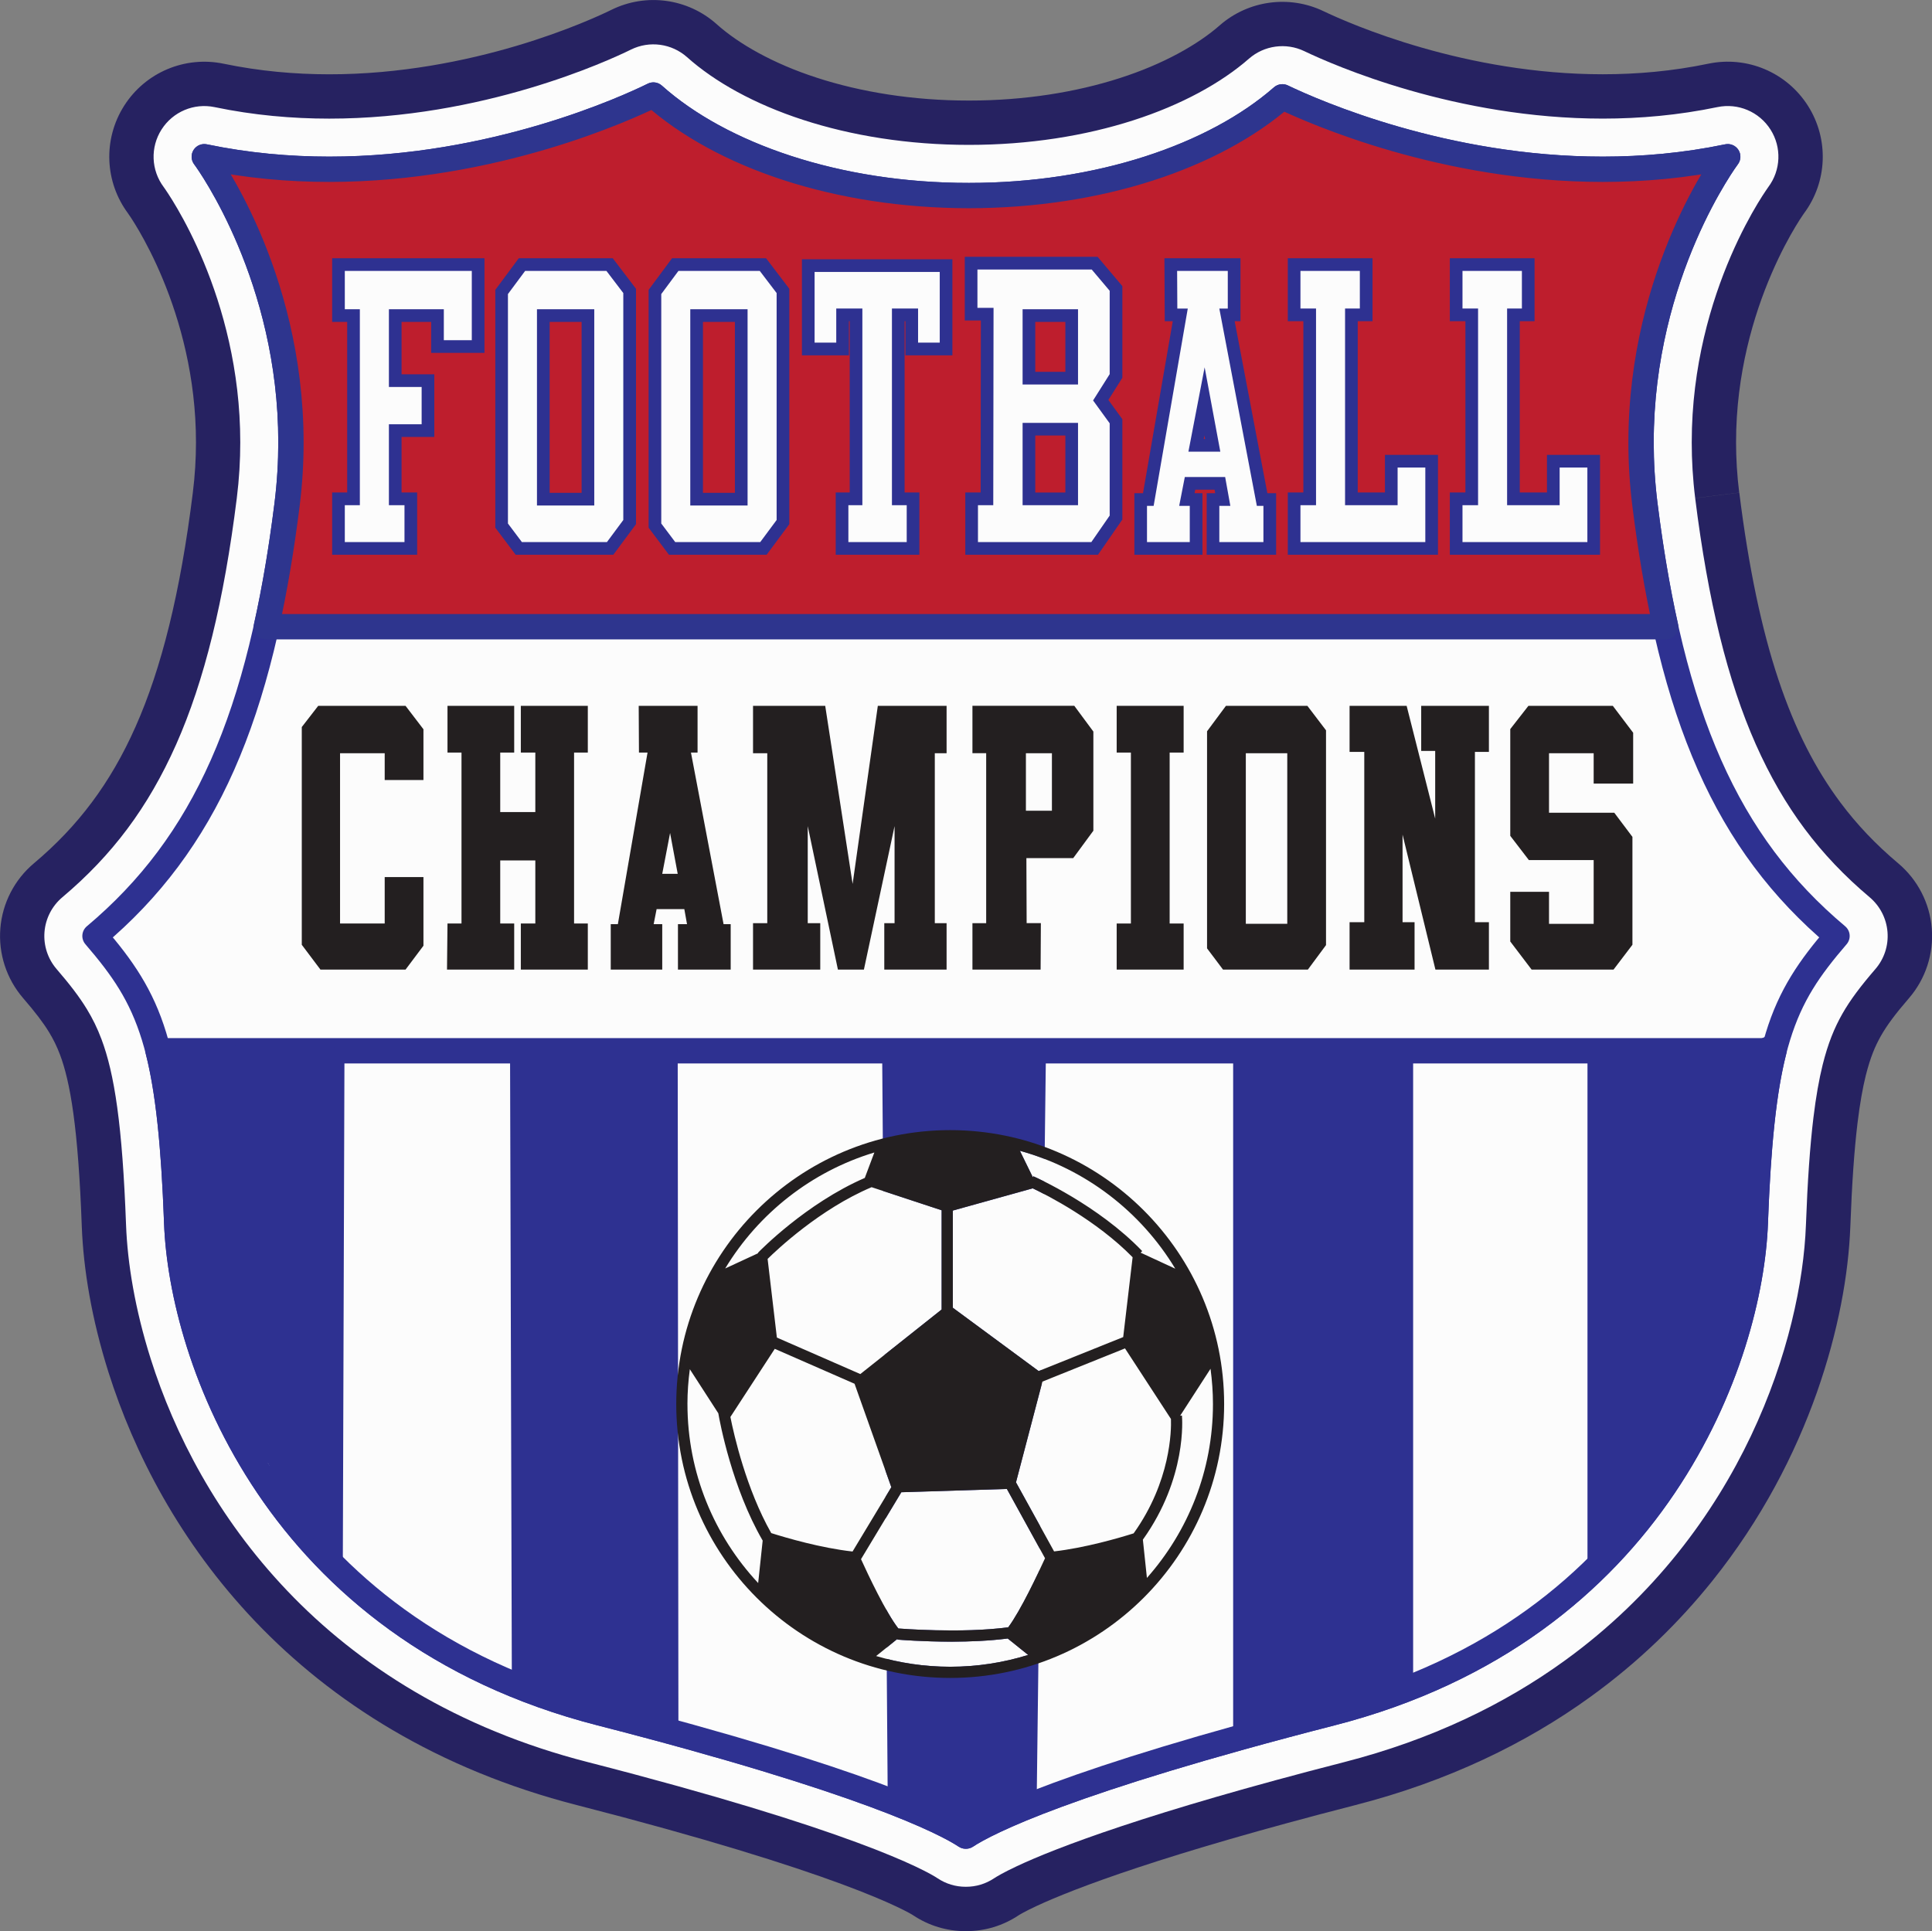 <svg xmlns="http://www.w3.org/2000/svg" width="1080" height="1079.61" viewBox="0 0 1080 1079.61"><rect x="0" y="0" width="1080" height="1079.61" fill="#808080" stroke="none"/><g id="a"/><g id="b"><g id="c"><g id="d"><path d="M919.52 282c-14.21-113.62 46.28-194.39 46.28-194.39-118.01 24.59-225.8-22.39-248.97-33.48-38.18 33.32-102.41 55.2-175.22 55.2s-138.34-22.33-176.37-56.22c-17.91 8.83-129.02 59.92-251.04 34.5.0.0 60.49 80.76 46.28 194.39-14.81 118.49-45.65 189.45-107.36 241.29 30.85 35.79 41.95 60.47 45.66 160.45 2.74 74.03 54.3 227.09 236.97 273.99 147.08 37.76 192.57 61.11 204.07 68.77h.19c11.51-7.67 57.18-31.01 204.26-68.77 182.66-46.9 234.23-199.96 236.97-273.99 3.71-99.98 14.82-124.66 45.66-160.45-61.71-51.84-92.56-122.8-107.36-241.29z" fill="#faaf40"/><path d="M919.52 282l52.71-6.59c-1.21-9.68-1.76-19.05-1.76-28.09-.03-38.41 9.89-71.34 19.88-94.44 4.96-11.52 9.91-20.51 13.39-26.3 1.75-2.89 3.12-4.99 3.95-6.2l.8-1.16.05-.07-6.03-4.35 5.99 4.4.04-.05-6.03-4.35 5.99 4.4-30.07-22.13 29.88 22.39.19-.26-30.07-22.13 29.88 22.39c13.27-17.72 14.18-41.69 2.31-60.36-11.88-18.67-33.99-28-55.65-23.49-19.94 4.17-39.79 5.91-59.02 5.91-37.82.02-73.29-6.86-101.11-14.88-27.81-7.97-47.91-16.99-55.07-20.42-19.08-9.13-41.94-6.02-57.87 7.89-12.26 10.79-31.68 21.79-55.97 29.56-24.26 7.83-53.25 12.57-84.32 12.55-31.4.02-60.66-4.82-85.06-12.78-24.44-7.9-43.86-19.07-55.96-29.95-16.16-14.4-39.4-17.57-58.81-8-5.12 2.53-24.79 11.76-53.09 20.15-28.32 8.42-65.19 15.93-104.64 15.9-19.22.0-39.07-1.76-59.01-5.91-21.66-4.51-43.77 4.82-55.65 23.49-11.87 18.68-10.96 42.64 2.31 60.36l25.8-19.33-26.02 19.03.22.3 25.8-19.33-26.02 19.03 2.37-1.74-2.38 1.73h.01l2.37-1.73-2.38 1.73c.23.28 10.12 14.14 19.58 37.01 9.5 22.9 18.51 54.53 18.49 91.17.0 9.04-.55 18.41-1.76 28.09-6.97 56.1-17.6 98.41-31.96 130.72-7.18 16.21-15.25 30.02-24.53 42.45-9.28 12.42-19.82 23.5-32.34 34.04-10.87 9.13-17.64 22.26-18.77 36.4-1.14 14.15 3.45 28.2 12.71 38.95 6.81 7.88 11.3 13.79 14.53 19.09 2.43 4.02 4.31 7.79 6.15 12.66 2.72 7.26 5.32 17.34 7.44 32.83 2.13 15.44 3.71 36.05 4.7 63.15.92 23.91 5.48 51.54 14.94 81.52 14.21 44.81 39.7 94.87 82.16 139.4 21.21 22.22 46.64 42.95 76.57 60.53 29.91 17.6 64.3 32.06 103.17 42.02 72.25 18.55 118.82 33.39 147.7 44.05 14.41 5.33 24.42 9.6 30.87 12.66 3.23 1.52 5.57 2.73 7.1 3.56.75.43 1.32.75 1.68.96l.39.25.08.05.08-.13-.08.13h0l.08-.13-.08.13c8.83 5.88 18.86 8.92 29.47 8.92h.19c10.61.0 20.64-3.03 29.47-8.92l-.56-.83.55.83h.01l-.56-.83.55.83c.2-.14 3.49-2.15 10.18-5.25 10.07-4.68 27.92-11.98 56.51-21.44 28.59-9.47 67.96-21.14 121.32-34.83 51.82-13.28 95.68-34.57 131.61-60.6 26.97-19.49 49.48-41.58 67.96-64.62 27.73-34.59 46.44-71.22 58.54-105.42 12.06-34.29 17.68-65.96 18.73-92.84.88-24.09 2.22-43.04 4.01-57.81 1.34-11.08 2.92-19.76 4.61-26.6 2.61-10.31 5.17-16.3 8.5-22.23 3.34-5.88 8.01-12.2 15.7-21.09 9.25-10.75 13.85-24.8 12.71-38.95-1.13-14.14-7.91-27.27-18.77-36.4-12.53-10.54-23.06-21.62-32.34-34.04-13.89-18.63-25.18-40.46-34.6-68.62-9.38-28.12-16.65-62.5-21.89-104.55l-52.71 6.59-52.72 6.59c7.84 62.39 20.03 114.8 40.24 160.55 10.1 22.82 22.24 43.88 36.57 63.04 14.32 19.17 30.79 36.4 49.11 51.78l34.16-40.66-40.23-34.68c-8.62 10.01-17.09 20.6-24.74 33.12-5.72 9.35-10.83 19.68-14.97 30.79-6.26 16.71-10.35 34.83-13.2 55.6-2.84 20.81-4.52 44.52-5.61 73.65-.45 13.11-3.36 32.38-10.05 53.38-10.02 31.67-28.26 67.3-57.72 98.12-14.77 15.46-32.35 29.83-53.57 42.32-21.23 12.47-46.12 23.08-75.76 30.7-74.81 19.21-124.57 34.91-158.13 47.27-16.79 6.2-29.53 11.54-39.44 16.22-9.96 4.7-16.97 8.58-22.94 12.54l29.47 44.2v-53.11h-.19v53.11l29.47-44.2c-5.92-3.93-12.93-7.83-22.87-12.52-14.85-7-36.07-15.58-67.71-26.12-31.63-10.53-73.62-22.97-129.74-37.38-39.5-10.17-70.6-25.6-95.79-43.78-18.87-13.66-34.44-28.93-47.34-45.02-19.35-24.1-32.69-50.15-41.24-74.36-8.58-24.11-12.23-46.6-12.72-61.35-.97-25.91-2.41-47.52-4.71-66.62-1.73-14.32-3.96-27.26-6.96-39.41-4.45-18.16-10.98-34.73-19.3-49.26-8.31-14.57-17.86-26.63-27.54-37.87l-40.23 34.68 34.16 40.66c18.33-15.38 34.79-32.61 49.11-51.78 21.52-28.76 38-61.68 50.28-98.64 12.31-37.01 20.66-78.12 26.53-124.95 1.77-14.19 2.56-27.98 2.56-41.26-.03-56.61-14.33-103.55-28.56-136.54-14.3-33.06-28.62-52.5-30.48-55.01l-42.51 31.84-10.83 52c27.87 5.8 55.01 8.13 80.68 8.13 52.7-.03 99.21-9.73 134.86-20.28 35.66-10.6 60.52-22.13 69.8-26.69l-23.47-47.66-35.34 39.65c25.92 23.01 57.89 39.93 93.75 51.66 35.87 11.67 75.8 17.99 117.96 18.01 41.74.0 81.28-6.22 116.88-17.65 35.59-11.51 67.36-28.13 93.28-50.65l-34.93-40.01-22.94 47.91c11.32 5.42 36.6 16.65 71.63 26.72 35.04 10.04 79.89 18.97 130.42 18.99 25.68.0 52.81-2.33 80.69-8.13l-10.83-52-42.51-31.84c-1.85 2.51-16.18 21.95-30.48 55-14.23 33.01-28.53 79.93-28.57 136.55.0 13.28.8 27.07 2.57 41.27l52.72-6.6z" fill="#262261"/><path d="M919.52 282c-14.21-113.62 46.28-194.39 46.28-194.39-118.01 24.59-225.8-22.39-248.97-33.48-38.18 33.32-102.41 55.2-175.22 55.2s-138.34-22.33-176.37-56.22c-17.91 8.83-129.02 59.92-251.04 34.5.0.0 60.49 80.76 46.28 194.39-14.81 118.49-45.65 189.45-107.36 241.29 30.85 35.79 41.95 60.47 45.66 160.45 2.74 74.03 54.3 227.09 236.97 273.99 147.08 37.76 192.57 61.11 204.07 68.77h.19c11.51-7.67 57.18-31.01 204.26-68.77 182.66-46.9 234.23-199.96 236.97-273.99 3.71-99.98 14.82-124.66 45.66-160.45-61.71-51.84-92.56-122.8-107.36-241.29z" fill="#262261"/><path d="M919.52 282l28.1-3.51c-1.34-10.73-1.93-21.14-1.93-31.16-.02-42.66 10.92-78.86 21.9-104.27 5.48-12.69 10.94-22.63 14.92-29.25 1.99-3.3 3.61-5.77 4.67-7.33.53-.78.91-1.34 1.14-1.66l.21-.29v-.02L974.3 93.97l14.18 10.62.06-.08-14.24-10.54 14.18 10.62c7.07-9.44 7.57-22.23 1.23-32.18-6.34-9.96-18.13-14.94-29.68-12.53-21.8 4.54-43.34 6.43-64.08 6.43-40.78.01-78.44-7.35-107.94-15.83-29.51-8.47-50.81-18-58.94-21.9-10.18-4.88-22.37-3.21-30.87 4.2-15.44 13.53-37.75 25.84-64.67 34.48-26.91 8.67-58.36 13.75-91.92 13.74-33.91.01-65.66-5.17-92.74-14-27.1-8.79-49.45-21.31-64.78-35.02-8.62-7.68-21.01-9.36-31.37-4.26-6.09 3.01-26.97 12.77-56.99 21.67-30.02 8.93-69.16 16.95-111.69 16.93-20.73.0-42.27-1.88-64.07-6.43-11.55-2.41-23.34 2.57-29.68 12.53-6.34 9.96-5.85 22.74 1.23 32.18l14.26-10.68-14.32 10.6.06.08 14.26-10.68-14.32 10.6.08.11c1.07 1.48 11.97 16.88 22.39 42.04 10.45 25.18 20.39 59.98 20.38 100.66.0 10.03-.6 20.43-1.94 31.16-7.17 57.57-18.17 102.24-33.89 137.69-15.78 35.48-35.88 62.05-63.6 85.43-5.79 4.87-9.4 11.87-10.01 19.42-.61 7.54 1.84 15.04 6.78 20.76 7.22 8.39 12.64 15.38 16.9 22.38 3.2 5.27 5.83 10.56 8.2 16.89 3.55 9.46 6.5 21.41 8.79 38.14 2.3 16.69 3.9 38.04 4.92 65.61.8 21.38 4.98 47.06 13.8 74.94 13.22 41.75 37.02 88.44 76.46 129.77 39.36 41.33 94.52 76.87 167.97 95.66 72.86 18.71 120.17 33.75 150.12 44.81 14.98 5.52 25.6 10.06 32.86 13.48 7.25 3.41 11.18 5.77 12.42 6.62 4.71 3.14 10.07 4.76 15.72 4.76h.19c5.65.0 11-1.62 15.72-4.76 1.22-.82 5.16-3.2 12.42-6.61 21.9-10.34 73.91-30.27 183.17-58.3 48.95-12.56 89.82-32.47 123.24-56.67 50.21-36.29 83.44-81.9 104.24-125.74 10.41-21.95 17.77-43.48 22.7-63.48 4.92-20.01 7.43-38.43 8.03-54.49.9-24.51 2.27-44.09 4.18-59.86 1.43-11.84 3.16-21.51 5.16-29.6 3.04-12.14 6.53-20.6 11.02-28.54 4.5-7.91 10.32-15.57 18.46-25.01 4.95-5.72 7.4-13.22 6.78-20.76-.61-7.55-4.22-14.55-10.01-19.42-27.71-23.38-47.82-49.95-63.6-85.43-15.72-35.45-26.72-80.12-33.9-137.69l-28.1 3.51-28.11 3.52c7.63 60.91 19.46 110.98 38.29 153.58 18.78 42.58 44.96 77.41 78.96 105.88l18.22-21.69-21.45-18.5c-8.19 9.51-15.74 19.01-22.36 29.84-4.95 8.1-9.31 16.9-12.91 26.55-5.42 14.51-9.16 30.75-11.85 50.28-2.68 19.56-4.33 42.55-5.4 71.21-.57 15.63-3.86 36.85-11.2 59.95-10.99 34.73-30.93 73.72-63.43 107.75-32.57 34.03-77.54 63.53-141.08 79.91-74.23 19.05-123.24 34.56-155.73 46.52-16.25 5.99-28.35 11.1-37.46 15.38-9.13 4.31-15.21 7.73-19.75 10.73l15.72 23.58v-28.33h-.19v28.33l15.71-23.58c-4.49-2.98-10.56-6.42-19.69-10.72-27.24-12.81-81.68-33.3-193.05-61.91-42.38-10.9-76.45-27.69-104.14-47.71-41.5-30.01-68.86-67.54-86.26-104.14-8.68-18.28-14.83-36.29-18.86-52.74-4.07-16.42-6.01-31.32-6.44-43.02-.95-25.47-2.36-46.47-4.54-64.57-1.64-13.56-3.72-25.5-6.42-36.42-4.02-16.34-9.62-30.43-16.78-42.95-7.15-12.55-15.56-23.27-24.78-33.96l-21.45 18.5 18.22 21.69c34-28.47 60.18-63.3 78.96-105.88 18.83-42.61 30.67-92.68 38.29-153.58 1.65-13.14 2.38-25.91 2.38-38.19.0-52.37-13.29-96.03-26.54-126.73-13.27-30.72-26.57-48.63-27.55-49.97l-22.67 16.98-5.77 27.73c26.02 5.43 51.46 7.62 75.62 7.62 49.61.0 93.88-9.2 127.81-19.26 33.95-10.09 57.6-21.08 65.92-25.16l-12.53-25.42-18.84 21.15c22.69 20.18 51.74 35.77 84.93 46.61 33.2 10.8 70.63 16.78 110.28 16.79 39.25-.01 76.33-5.87 109.29-16.47 32.94-10.63 61.84-25.93 84.56-45.72l-18.63-21.33-12.24 25.55c10.35 4.95 34.43 15.67 67.77 25.25 33.35 9.56 76.01 18.02 123.58 18.03 24.17.0 49.61-2.19 75.63-7.62l-5.77-27.73-22.67-16.98c-.99 1.34-14.28 19.25-27.56 49.97-13.24 30.7-26.52 74.36-26.54 126.73.0 12.29.74 25.05 2.39 38.19l28.11-3.52z" fill="#fcfcfc"/><path d="M919.52 282c-14.21-113.62 46.28-194.39 46.28-194.39-118.01 24.59-225.8-22.39-248.97-33.48-38.18 33.32-102.41 55.2-175.22 55.2s-138.34-22.33-176.37-56.22c-17.91 8.83-129.02 59.92-251.04 34.5.0.0 60.49 80.76 46.28 194.39-14.81 118.49-45.65 189.45-107.36 241.29 30.85 35.79 41.95 60.47 45.66 160.45 2.74 74.03 54.3 227.09 236.97 273.99 147.08 37.76 192.57 61.11 204.07 68.77h.19c11.51-7.67 57.18-31.01 204.26-68.77 182.66-46.9 234.23-199.96 236.97-273.99 3.71-99.98 14.82-124.66 45.66-160.45-61.71-51.84-92.56-122.8-107.36-241.29z" fill="#fcfcfc"/><path d="M919.52 282l7.02-.87c-1.45-11.64-2.1-22.93-2.1-33.8-.01-46.3 11.81-85.31 23.63-112.69 5.91-13.69 11.82-24.47 16.23-31.78 2.19-3.66 4.03-6.45 5.28-8.3.63-.93 1.12-1.63 1.45-2.07l.35-.5.1-.13c1.77-2.36 1.89-5.55.31-8.04-1.59-2.49-4.53-3.74-7.43-3.13-23.38 4.87-46.38 6.87-68.41 6.87-86.67.04-158.14-31.2-176.06-39.81-2.54-1.22-5.58-.8-7.72 1.05-36.33 31.82-99.16 53.51-170.56 53.46-72.13.06-135.49-22.08-171.65-54.42-2.15-1.91-5.25-2.34-7.84-1.06-13.85 6.85-87.7 40.83-178.07 40.78-22.02.0-45.02-2-68.4-6.87-2.9-.6-5.84.64-7.43 3.13-1.58 2.49-1.46 5.68.31 8.04l.1.13c2.41 3.22 47 65.67 46.93 155.34.0 10.87-.65 22.16-2.1 33.8-7.35 58.81-18.66 105.51-35.55 143.64-16.91 38.14-39.29 67.81-69.36 93.09-1.45 1.22-2.35 2.97-2.5 4.86-.16 1.87.46 3.76 1.7 5.19 15.19 17.67 24.8 31.56 31.6 53.61 6.79 22.07 10.52 52.72 12.36 102.48 1.44 38.4 15.31 96.2 52.21 150.88 36.88 54.64 97.06 105.87 190.06 129.72 73.37 18.82 121.31 34.05 152.19 45.45 30.86 11.39 44.75 19.03 49.72 22.36 1.18.78 2.51 1.19 3.93 1.19h.19c1.42.0 2.76-.41 3.93-1.19 4.95-3.32 18.89-10.97 49.81-22.36 30.92-11.4 78.91-26.62 152.28-45.45 93-23.85 153.19-75.08 190.06-129.72 36.9-54.68 50.77-112.47 52.21-150.88 1.84-49.76 5.56-80.41 12.36-102.48 6.8-22.05 16.4-35.93 31.6-53.61 1.24-1.43 1.85-3.31 1.7-5.19-.15-1.9-1.05-3.64-2.5-4.86-30.07-25.28-52.46-54.96-69.36-93.09-16.89-38.14-28.2-84.83-35.55-143.64l-7.02.87-7.03.88c7.46 59.66 18.98 107.69 36.65 147.62 17.65 39.92 41.56 71.65 73.2 98.21l4.55-5.43-5.37-4.62c-15.65 18.11-27.03 34.46-34.42 58.7-7.4 24.22-11.08 55.9-12.95 106.11-1.3 35.64-14.58 91.39-49.81 143.47-35.27 52.13-92.19 100.87-181.85 123.93-73.71 18.93-122.1 34.27-153.65 45.89-31.57 11.64-46.22 19.5-52.76 23.85l3.93 5.89v-7.08h-.19v7.08l3.93-5.89c-6.54-4.34-21.15-12.21-52.67-23.85-31.51-11.62-79.86-26.96-153.56-45.89-89.66-23.06-146.58-71.8-181.85-123.93-35.23-52.08-48.51-107.83-49.81-143.47-1.87-50.21-5.55-81.88-12.95-106.11-7.39-24.24-18.77-40.58-34.42-58.7l-5.37 4.62 4.55 5.43c31.64-26.56 55.54-58.29 73.2-98.21 17.66-39.93 29.18-87.96 36.65-147.62 1.53-12.24 2.21-24.12 2.21-35.56-.07-97.51-49.41-163.3-49.85-163.96l-5.67 4.25-1.45 6.93c24.44 5.09 48.41 7.17 71.29 7.17 93.91-.04 169.36-34.9 184.33-42.24l-3.13-6.36-4.7 5.29c39.87 35.44 106.08 57.95 181.07 58.01 74.24-.06 139.88-22.13 179.88-56.95l-4.65-5.34-3.07 6.39c19.04 9.08 92.13 41.17 182.18 41.2 22.89.0 46.85-2.08 71.3-7.17l-1.45-6.93-5.67-4.25c-.44.65-49.78 66.45-49.86 163.96.0 11.43.69 23.32 2.22 35.56l7.03-.88z" fill="#2e3191"/><path d="M88.34 587.46c5.67 22.28 8.79 51.82 10.43 96.28 2.74 74.03 54.3 227.09 236.97 273.99 147.08 37.76 192.57 61.11 204.07 68.77h.19c11.51-7.67 57.18-31.01 204.26-68.77 182.66-46.9 234.23-199.96 236.97-273.99 1.65-44.45 4.76-74 10.43-96.28H88.34z" fill="#fcfcfc"/><path d="M88.34 587.46l-6.85 1.75c5.45 21.41 8.58 50.55 10.22 94.79 1.44 38.4 15.31 96.2 52.21 150.88 36.88 54.64 97.06 105.87 190.06 129.72 73.37 18.82 121.31 34.05 152.19 45.45 30.86 11.39 44.75 19.03 49.72 22.36 1.18.78 2.51 1.19 3.93 1.19h.19c1.42.0 2.76-.41 3.93-1.19 4.95-3.32 18.89-10.97 49.81-22.36 30.92-11.4 78.91-26.62 152.28-45.45 93-23.85 153.19-75.08 190.06-129.72 36.9-54.68 50.77-112.47 52.21-150.88 1.64-44.24 4.76-73.37 10.22-94.79.55-2.11.07-4.37-1.27-6.09-1.34-1.72-3.42-2.74-5.58-2.74H88.34c-2.17.0-4.24 1.02-5.58 2.74-1.34 1.72-1.82 3.98-1.27 6.09l6.85-1.75v7.08H991.66v-7.08l-6.86-1.75c-5.88 23.14-8.99 53.1-10.64 97.75-1.3 35.64-14.58 91.39-49.81 143.47-35.27 52.13-92.19 100.87-181.85 123.93-73.71 18.93-122.1 34.27-153.65 45.89-31.57 11.64-46.22 19.5-52.76 23.85l3.93 5.89v-7.08h-.19v7.08l3.93-5.89c-6.54-4.34-21.15-12.21-52.67-23.85-31.51-11.62-79.86-26.96-153.56-45.89-89.66-23.06-146.58-71.8-181.85-123.93-35.23-52.08-48.51-107.83-49.81-143.47-1.66-44.65-4.77-74.61-10.64-97.75l-6.86 1.75v0z" fill="#2e3191"/><g><path d="M735.84 960.03c18.16-5.19 35.98-9.85 54.11-13.56V585.03H689.34v387.18c15.27-4.78 31.27-7.82 46.5-12.18z" fill="#2e3191"/><path d="M140.63 583.78c-6.3.39-12.6.72-18.91.36-9.91.63-19.81 1.47-29.74 1.8v92.05c.91.8 1.52 1.99 1.53 3.56.2 22.85 7.34 45.54 13.46 67.39 4.23 15.1 9.32 29.98 16.18 44.05 3.53 4.68 7 9.41 10.2 14.3.79.72 1.57 1.44 2.34 2.17 2.74 2.34 5.5 4.66 8.24 6.99 1.98-.84 4.46-.46 6.08 1.98 1.82 2.74 3.37 12.5 5.13 15.29 5.97 5.81 5.94 9.11 11.23 15.57 1.43 1.47 6.05 7.93 7.4 9.45 6.03 6.76 13.1 6.88 17.87 14.55l.93-287.96c-17.29 1.61-34.85.97-51.96-1.55z" fill="#2e3191"/><path d="M971.43 582.39c-12.63.12-25.35.92-37.96.1-4.5.89-9.02 1.57-13.64 1.42-1.14-.04-2.17-.5-2.99-1.2-6.95 1.07-13.94 1.62-21 .69h0c-.44-.06-.89-.11-1.33-.18-.67-.11-1.22-.31-1.69-.57-1.8.1-3.61.18-5.41.22v293.22c9.36-8.17 19.54-15.75 29.86-23.35 4.23-3.12 8.34-6.37 12.36-9.71 1.58-3.39 3.2-6.76 4.9-10.07 6.27-12.18 11.73-24.61 17.53-37.01 6.69-14.32 13.95-28.37 20.83-42.6 4.7-23.78 12.54-47.03 15.13-71.08v-103.49c-4.87 3.44-10.72 3.57-16.59 3.62z" fill="#2e3191"/><path d="M286.13 941.97 379.24 969.38 378.84 585.38 285.11 585.04 286.13 941.97z" fill="#2e3191"/><path d="M496.26 1008.1 536.05 1018.95H548.09L579.5 1007.84 584.69 587.46 493.11 585.04 496.26 1008.1z" fill="#2e3191"/></g><path d="M531.99 917.82c-16.24.0-29.42-1.07-30.34-1.16l.04-.41-11.92 9.61c13.14 3.86 27.03 5.98 41.41 5.98 15.17.0 29.79-2.31 43.57-6.6l-11.42-9.19c-10.18 1.31-21.31 1.77-31.34 1.77z" fill="#fcfcfc"/><path d="M385.62 765.5c-.85 6.37-1.34 12.85-1.34 19.46.0 38.65 15.04 73.84 39.53 100.09l2.52-23.74c-17.16-29.59-23.93-66.2-24.8-71.17l-15.92-24.64z" fill="#fcfcfc"/><path d="M477.7 773.63l-44.59-19.52-24.81 38.1c2.04 10.25 8.88 40.32 22.83 64.92 8.33 2.64 27.75 8.33 45.46 10.3l21.68-35.97-20.56-57.82z" fill="#fcfcfc"/><path d="M627.89 747.53l5.26-44.62c-20.24-20.7-47.95-34.78-55.84-38.54l-44.67 12.43v54.34l47.98 35.4 47.27-19z" fill="#fcfcfc"/><path d="M429.11 703.84l5.18 43.97 46.64 20.4 45.46-36.1v-55.47l-39.13-12.9c-29 12.25-53.21 35.24-58.14 40.11z" fill="#fcfcfc"/><path d="M423.64 700.49c1.13-1.18 26.95-27.65 59.79-41.92l5.34-14.21c-35.13 10.61-64.75 34.04-83.37 64.84l18.42-8.53-.17-.17z" fill="#fcfcfc"/><path d="M503.86 834.27l-22.54 37.43c4 8.79 13.94 29.85 20.86 38.75h0c.37.02 35.28 2.86 61.45-.68 7.04-9.46 16.82-30.36 20.57-38.58l-21.33-38.74-59 1.83z" fill="#fcfcfc"/><path d="M570.12 643.37l7.26 14.84.25-.59c1.48.64 36.26 16.16 60.88 41.83l-.9.87 19.41 8.98c-19.22-31.87-50.22-55.84-86.89-65.94z" fill="#fcfcfc"/><path d="M638.87 860.79l2.26 21.38c22.95-25.93 36.91-59.95 36.91-97.21.0-6.7-.5-13.26-1.36-19.72l-16.98 26.26 1-.1c.14 1.52 2.88 34.81-21.84 69.38z" fill="#fcfcfc"/><path d="M654.57 793.31l-25.69-39.45-46.17 18.57-14.77 56.31 21.3 38.62c17.23-1.97 35.99-7.42 44.46-10.09 20.8-29.12 21.09-57.61 20.86-63.95z" fill="#fcfcfc"/><path d="M531.17 631.82c-84.43.0-153.14 68.7-153.14 153.14s68.7 153.13 153.14 153.13 153.13-68.69 153.13-153.13-68.69-153.14-153.13-153.14zm125.84 77.48-19.41-8.98.9-.87c-24.62-25.68-59.4-41.19-60.88-41.83l-.25.59-7.26-14.84c36.68 10.1 67.67 34.07 86.89 65.94zm-23.31 147.96c-8.47 2.67-27.24 8.11-44.46 10.09l-21.3-38.62 14.77-56.31 46.17-18.57 25.69 39.45c.23 6.34-.06 34.83-20.86 63.95zm-70.08 52.5c-26.17 3.54-61.09.7-61.45.67h0c-6.92-8.89-16.86-29.95-20.86-38.74l22.54-37.43 59-1.83 21.33 38.74c-3.75 8.22-13.53 29.12-20.57 38.58zm-76.37-246.03 39.13 12.9v55.47l-45.46 36.1-46.64-20.4-5.18-43.97c4.93-4.87 29.14-27.86 58.14-40.11zm90.05.63c7.89 3.76 35.6 17.84 55.84 38.54l-5.26 44.62-47.27 19-47.98-35.4v-54.34l44.67-12.43zm-144.19 89.74 44.59 19.52 20.56 57.82-21.68 35.97c-17.7-1.96-37.12-7.66-45.46-10.3-13.95-24.61-20.79-54.68-22.83-64.92l24.81-38.1zm55.65-109.76-5.34 14.21c-32.84 14.27-58.66 40.74-59.79 41.92l.17.17-18.42 8.53c18.63-30.8 48.24-54.22 83.37-64.84zm-104.48 140.61c0-6.61.49-13.09 1.34-19.46l15.92 24.64c.86 4.97 7.64 41.59 24.8 71.17l-2.52 23.74c-24.5-26.25-39.53-61.44-39.53-100.09zm105.48 140.9 11.92-9.61-.04.41c.92.09 14.1 1.16 30.34 1.16 10.03.0 21.17-.46 31.34-1.77l11.42 9.19c-13.78 4.28-28.41 6.6-43.57 6.6-14.38.0-28.27-2.12-41.41-5.98zm151.37-43.69-2.26-21.38c24.72-34.56 21.98-67.86 21.84-69.38l-1 .1 16.98-26.26c.86 6.46 1.36 13.02 1.36 19.72.0 37.26-13.96 71.28-36.91 97.21z" fill="#231f20"/><path d="M160.48 282c-3.1 24.82-6.93 47.49-11.58 68.38H931.1c-4.65-20.89-8.48-43.56-11.58-68.38-14.21-113.62 46.28-194.39 46.28-194.39-118.01 24.59-225.8-22.39-248.97-33.48-38.18 33.32-102.41 55.2-175.22 55.2s-138.34-22.33-176.37-56.22c-17.91 8.83-129.02 59.92-251.04 34.5.0.0 60.49 80.76 46.28 194.39z" fill="#be1e2d"/><path d="M160.48 282l-7.02-.87c-3.08 24.62-6.88 47.07-11.49 67.71-.46 2.09.05 4.28 1.39 5.96 1.35 1.69 3.38 2.66 5.54 2.66H931.1c2.15.0 4.18-.97 5.53-2.66 1.35-1.68 1.85-3.87 1.39-5.96-4.59-20.64-8.39-43.1-11.48-67.71-1.45-11.64-2.1-22.93-2.1-33.8-.01-46.3 11.81-85.31 23.63-112.69 5.91-13.69 11.82-24.47 16.23-31.78 2.19-3.66 4.03-6.45 5.28-8.3.63-.93 1.12-1.63 1.45-2.07l.35-.5.1-.13c1.77-2.36 1.89-5.55.31-8.04-1.59-2.49-4.53-3.74-7.43-3.13-23.38 4.87-46.38 6.87-68.41 6.87-86.67.04-158.14-31.2-176.06-39.81-2.54-1.22-5.58-.8-7.72 1.05-36.33 31.82-99.16 53.51-170.56 53.46-72.13.06-135.49-22.08-171.65-54.42-2.15-1.91-5.25-2.34-7.84-1.06-13.85 6.85-87.7 40.83-178.07 40.78-22.02.0-45.02-2-68.4-6.87-2.9-.6-5.84.64-7.43 3.13-1.58 2.49-1.46 5.68.31 8.04l.1.13c2.41 3.22 47 65.67 46.93 155.34.0 10.87-.65 22.16-2.1 33.8l7.02.87 7.03.88c1.53-12.24 2.21-24.12 2.21-35.56-.07-97.51-49.41-163.3-49.85-163.96l-5.67 4.25-1.45 6.93c24.44 5.09 48.41 7.17 71.29 7.17 93.91-.04 169.36-34.9 184.33-42.24l-3.13-6.36-4.7 5.29c39.87 35.44 106.08 57.95 181.07 58.01 74.24-.06 139.88-22.13 179.88-56.95l-4.65-5.34-3.07 6.39c19.04 9.08 92.13 41.17 182.18 41.2 22.89.0 46.85-2.08 71.3-7.17l-1.45-6.93-5.67-4.25c-.44.65-49.78 66.45-49.86 163.96.0 11.43.69 23.32 2.22 35.56 3.12 24.99 6.99 47.89 11.7 69.03l6.91-1.54v-7.08H148.9v7.08l6.9 1.54c4.72-21.15 8.59-44.04 11.71-69.03l-7.03-.88z" fill="#2e358e"/><path d="M229.65 306.61H189.21V278.89H197.62V176.42H189.21v-28.5H267.28V193.74H244.56V176.42H220.94V212.81H239.24V240.73H220.94v38.16H229.65V306.61z" fill="#fcfcfc"/><path d="M229.65 306.61V303.07H192.75V282.43H197.62 201.16V172.88H192.75V151.46H263.74V190.2H248.1V172.88H217.4v43.47H235.7V237.19H217.4V282.43H226.11V306.61H229.65V303.07 306.61H233.19V275.34H224.48V244.27H242.78v-35H224.48V179.96H241.02V197.28H270.82V144.37H185.67v35.59H194.08V275.34H189.21 185.67v34.81H233.19V306.61H229.65z" fill="#2e3191"/><path d="M289.99 306.61l-9.59-12.77V163.23l11.37-15.31h48.99l11.22 14.73v129.23l-10.92 14.73h-51.06zm38.67-130.19h-24.96v102.66h24.96v-102.66z" fill="#fcfcfc"/><path d="M289.99 306.61l2.83-2.12-8.88-11.81V164.4l9.61-12.94H339l9.43 12.38v126.88l-9.16 12.35H290v3.54l2.83-2.12-2.83 2.12v3.54h52.85l12.68-17.09V161.44l-13-17.07H290l-13.12 17.69v132.96l11.37 15.12h1.77v-3.54zm38.67-130.19v-3.54h-28.49v109.74h32.03V172.88h-3.54v3.54h-3.54v99.12h-17.86v-95.58h21.4v-3.54h0z" fill="#2e3191"/><path d="M375.7 306.61l-9.59-12.77V163.23l11.36-15.31h49l11.22 14.73v129.23l-10.92 14.73h-51.06zm38.66-130.19h-24.94v102.66h24.94v-102.66z" fill="#fcfcfc"/><path d="M375.7 306.61l2.83-2.12-8.88-11.81V164.4l9.6-12.94h45.46l9.43 12.38v126.88l-9.16 12.35h-49.27v3.54l2.83-2.12-2.83 2.12v3.54h52.84l12.68-17.09V161.44l-13-17.07h-52.54l-13.11 17.69v132.96l11.36 15.12h1.78v-3.54zm38.66-130.19v-3.54h-28.49v109.74h32.03V172.88h-3.54v3.54h-3.54v99.12h-17.86v-95.58h21.4v-3.54h0z" fill="#2e3191"/><path d="M510.4 306.61H470.71V278.89H478.53V176.03H471.01V195.11H451.82V148.5H528.86V195.11H509.67V176.03H502.14V278.89H510.4V306.61z" fill="#fcfcfc"/><path d="M510.4 306.61V303.07H474.25V282.43H478.53 482.07V172.49H467.47V191.56H455.36V152.04H525.32V191.56H513.21V172.49H498.6V282.43H506.86V306.61H510.4V303.07 306.61H513.94V275.34H505.68V179.57H506.13V198.65H532.4V144.96H448.28v53.69H474.55V179.57H474.99V275.34H470.71 467.17v34.81H513.94V306.61H510.4z" fill="#2e3191"/><path d="M611.92 306.61h-68.77v-27.72h8.56l.14-103.25h-9v-28.52h69.07l11.95 14.14v48.92l-8.56 13.56 8.56 11.78v53.81l-11.95 17.28zm-12.84-130.19h-23.9v35.01h23.9v-35.01zm0 63.53h-23.9v38.94h23.9v-38.94z" fill="#fcfcfc"/><path d="M611.92 306.61v-3.54h-65.23v-20.64h8.55l.16-110.33h-9.01v-21.43h63.88l10.05 11.9v46.6l-9.28 14.71 9.28 12.79v51.57l-11.32 16.36 2.92 2.01v0l2.91 2.02 12.58-18.19v-56.07l-7.82-10.77 7.82-12.4v-51.23l-13.85-16.4h-74.25v35.6h9l-.13 96.17h-8.57v34.8h74.16l1.06-1.52-2.91-2.02zm-12.84-130.19v-3.54h-27.44v42.09h30.98v-42.09h-3.54v3.54h-3.54v31.47h-16.82v-27.93h20.36v-3.54h0zm0 63.53v-3.54h-27.44v46.02h30.98v-46.02h-3.54v3.54h-3.54v35.4h-16.82v-31.86h20.36v-3.54h0z" fill="#2e3191"/><path d="M668.62 306.61h-30.98v-27.33h4.27l17.85-103.25h-5.16l-.15-28.12h35.42v28.12h-3.99l19.63 103.25h4.28v27.33h-31.74v-27.33h5.47l-1.63-9.06h-16.67l-1.77 9.06h5.16v27.33zm9.3-57.62-4.57-24.58-4.73 24.58h9.3z" fill="#fcfcfc"/><path d="M668.62 306.61v-3.54h-27.44v-20.24h3.71l19.08-110.33h-5.84l-.11-21.04h28.32v21.04h-4.73l20.98 110.33h3.67v20.24h-24.65v-20.24h6.16l-2.9-16.14h-22.55l-3.15 16.14h5.92v23.78h3.54v0h3.55v-30.87h-4.41l.39-1.97h10.8l.35 1.97h-4.77v34.41h38.82v-34.41h-4.89l-19.08-100.37-3.48.66v3.54h7.53v-35.2h-42.52l.19 35.2h4.47l-16.63 96.17h-4.83v34.41h38.08v-3.54h-3.55zm9.3-57.62 3.47-.64-7.99-42.99-9.07 47.17h17.84l-.78-4.19-3.47.64v-3.54h-5.01l.38-1.98 1.15 6.17 3.48-.64v0z" fill="#2e3191"/><path d="M755.44 278.89H777.73V257.84H800.3V306.61H723.42V278.89H732.13V176.03H723.42V147.92H763.71V176.03H755.44V278.89z" fill="#fcfcfc"/><path d="M755.44 278.89V282.43H781.27V261.38H796.76v41.69H726.96V282.43H732.13 735.67V172.49H726.96V151.46H760.16v21.03H755.44 751.9V282.43H755.44V278.89H758.98V179.57H763.71 767.25V144.37H719.88V179.57H728.58V275.34H723.42 719.88v34.81H803.84V254.3H774.19V275.34H755.44V278.89H758.98 755.44z" fill="#2e3191"/><path d="M846.02 278.89H868.31V257.84H890.89V306.61H814V278.89H822.71V176.03H814V147.92H854.29V176.03H846.02V278.89z" fill="#fcfcfc"/><path d="M846.02 278.89V282.43H871.85V261.38h15.5v41.69H817.54V282.43H822.71 826.25V172.49H817.54V151.46H850.75v21.03H846.02 842.48V282.43H846.02V278.89H849.56V179.57H854.29 857.83V144.37H810.46V179.57H819.17V275.34H814 810.46v34.81H894.43V254.3H864.77V275.34H846.02V278.89H849.56 846.02z" fill="#2e3191"/><path d="M215.05 490.35H236.71V528.73L226.7 542.07H179.13L168.7 528.2V406.47L177.89 394.61H226.7L236.71 407.71V436.09H215.05V421.1H190.09V516.31H215.05V490.35z" fill="#231f20"/><path d="M279.63 481.04V516.31H287.44V542.07H249.88L250.15 516.31H257.98V420.74H250.15V394.61H287.44V420.74H279.63v33.25H299.25V420.74H291.15V394.61h37.44V420.74H320.91V480.78 516.31H328.59V542.07H291.15V516.31H299.25V481.04H279.63z" fill="#231f20"/><path d="M370.2 542.07h-28.79v-25.4h3.98l16.59-95.94h-4.8l-.14-26.12h32.9v26.12h-3.69l18.23 95.94h3.98v25.4h-29.48v-25.4h5.07l-1.51-8.41h-15.49l-1.65 8.41h4.8v25.4zm8.64-53.55-4.26-22.83-4.38 22.83h8.64z" fill="#231f20"/><path d="M490.71 394.61h38.44V421.1H522.56V516.13H529.15V542.07H494.32V516.13h5.75V461.85L482.93 542.07H468.4L451.53 461.85V516.13h7V542.07H420.95V516.13H428.91V421.1H420.95V394.61H461.3L476.62 494.19 490.71 394.61z" fill="#231f20"/><path d="M581.72 542.07H543.6v-25.95h7.68v-95.03h-7.68V394.6h56.94l10.66 14.4v55.43l-11.25 15.31h-26.19l.14 36.37h7.95l-.14 25.95zm6.31-120.97h-14.54v32.16h14.54V421.1z" fill="#231f20"/><path d="M661.66 516.31V542.07H624.23V516.31H632.18V420.74H624.23V394.61H661.66V420.74H653.84V480.78 516.31H661.66z" fill="#231f20"/><path d="M683.67 542.07l-8.92-11.87v-121.36l10.56-14.23h45.52l10.42 13.69v120.08l-10.15 13.7h-47.45zm35.92-120.97h-23.17v95.38h23.17V421.1z" fill="#231f20"/><path d="M790.75 542.07H754.42v-26.5H762.64V420.37H754.42V394.61H786.32L802.28 457.65V419.82H794.46V394.61H832.31V420.37H824.49V515.57H832.31v26.5H802.41L784.04 466.61V515.57H790.75v26.5z" fill="#231f20"/><path d="M844.25 498.58H865.91V516.49H890.87V480.85H854.65L844.25 467.3V407.61L854.4 394.61H901.57L912.95 409.66V438.09H890.87V421.1H865.91V454.37H902.39L912.54 467.88V528.19L901.98 542.07H856.18L844.25 526.36V498.58z" fill="#231f20"/></g></g></g></svg>